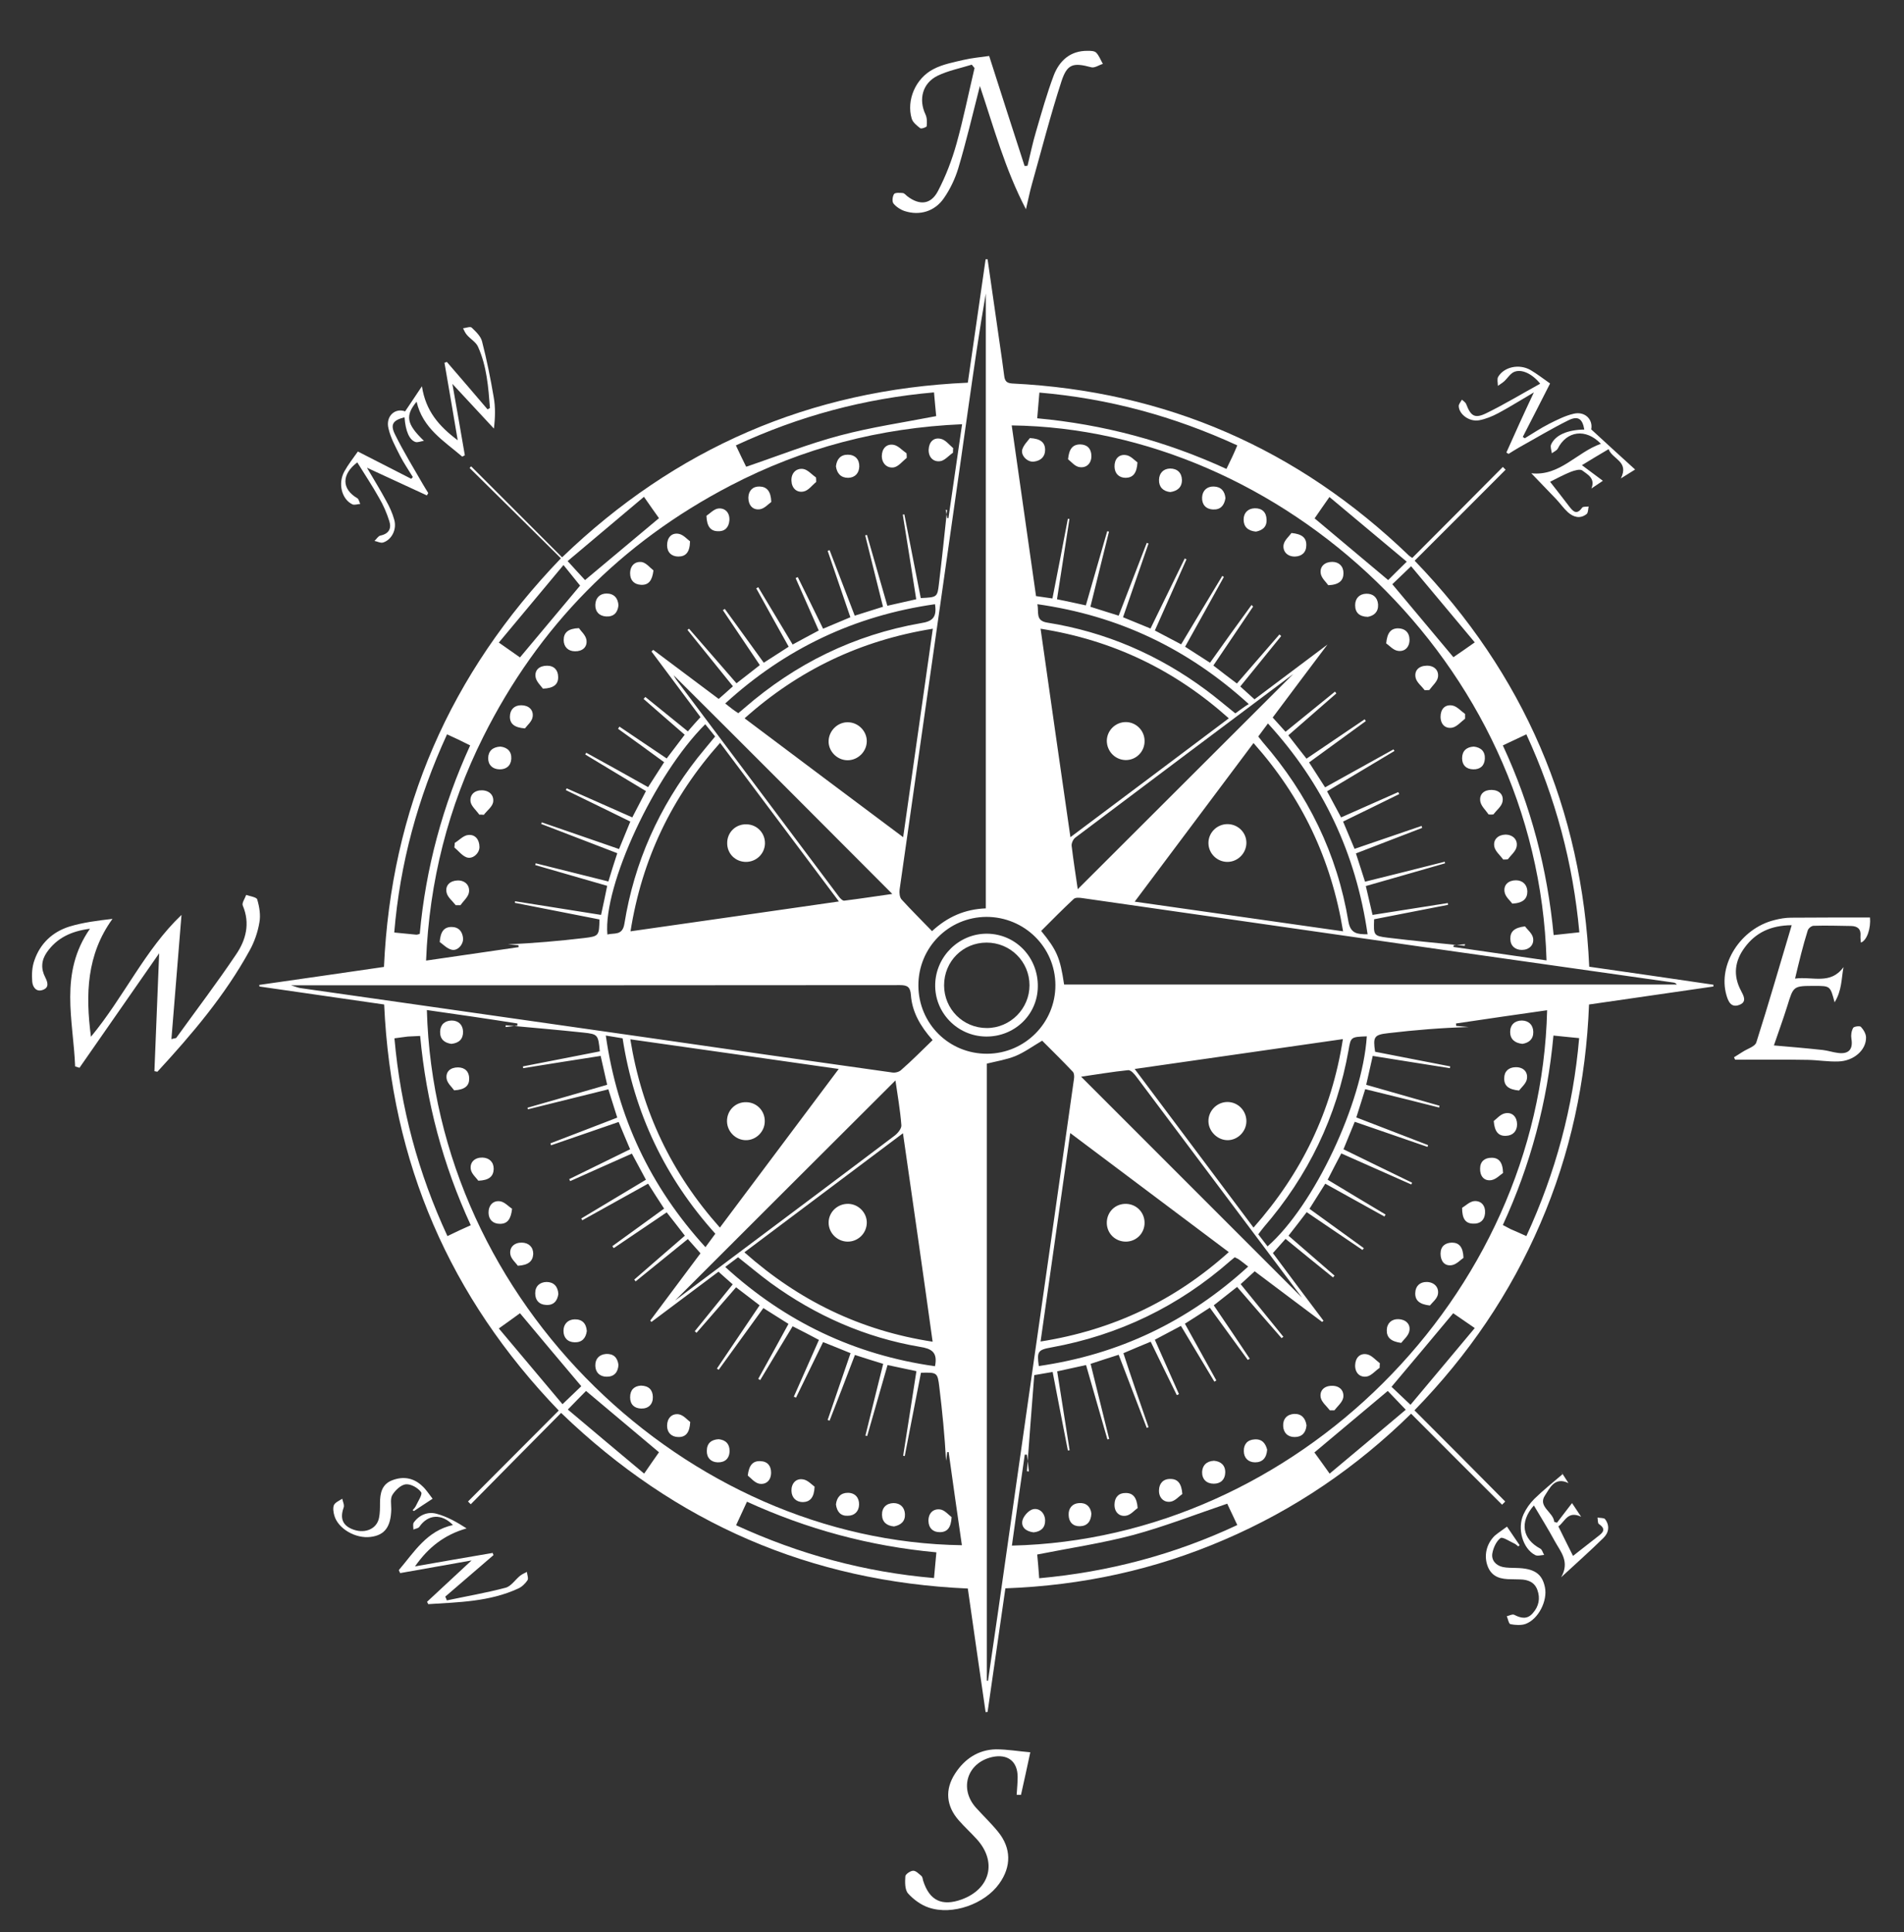 <?xml version="1.0" encoding="utf-8"?>
<!-- Generator: Adobe Illustrator 17.1.0, SVG Export Plug-In . SVG Version: 6.00 Build 0)  -->
<!DOCTYPE svg PUBLIC "-//W3C//DTD SVG 1.1//EN" "http://www.w3.org/Graphics/SVG/1.1/DTD/svg11.dtd">
<svg version="1.1" id="Layer_1" xmlns="http://www.w3.org/2000/svg" xmlns:xlink="http://www.w3.org/1999/xlink" x="0px" y="0px"
	 viewBox="0 0 963 977" enable-background="new 0 0 963 977" xml:space="preserve">
<rect x="0" y="0" width="963" height="977" fill="#333333" stroke="none"/>
<g>
	<path fill="#FFFFFF" d="M283.7,282.3c-15.6-15.5-30.9-30.6-46.2-45.7c0.3-0.3,0.5-0.5,0.8-0.8c15.2,15.2,30.4,30.4,46,46
		c57.2-55.1,125.4-84.8,205.2-88.3c3-20.8,6-41.6,9-62.4c0.3,0,0.7,0,1,0c2.1,14.4,4.1,28.7,6.2,43.1c0.8,5.3,1.5,10.5,2.2,15.8
		c0.3,2.5,1.1,3.7,4,3.9c77.8,3.8,144.6,33,200.7,87c0.2,0.2,0.5,0.4,1.7,1.2c15.2-15.2,30.5-30.6,45.8-46c0.5,0.5,0.9,0.9,1.4,1.4
		c-15.2,15.2-30.4,30.5-46,46c55.2,57.2,84.7,125.5,88.3,205.3c21,3,41.9,6,62.8,9.1c0,0.3,0,0.6,0,0.9c-20.8,3-41.7,6-62.9,9.1
		c-1.5,38.6-9.4,75.5-24.6,110.7c-15.2,35.3-36.4,66.5-63.7,94.5c15.4,15.4,30.7,30.7,45.9,46.1c-0.5,0.5-1,1.1-1.6,1.6
		c-15.2-15.2-30.5-30.4-46-46c-27.7,27.2-59,48.5-94.4,63.7c-35.2,15.2-72.1,23.2-110.8,24.6c-3,21-6,41.7-9,62.5
		c-0.3,0-0.7,0.1-1,0.1c-3-20.7-6-41.4-9-62.5c-79.4-3.5-147.7-32.9-205.7-88.8c-15.3,15.4-30.5,30.8-45.7,46.2
		c-0.5-0.5-0.9-0.9-1.4-1.4c15.2-15.2,30.3-30.4,45.9-46c-55.1-57.2-84.7-125.4-88.3-205.3c-21-3-42.1-6.1-63.1-9.1
		c0-0.3,0-0.5-0.1-0.8c20.9-3,41.9-6,63.1-9.1C197.8,409.2,227.3,340.9,283.7,282.3z M486.6,214.5c-41.7,1.8-80.6,12-117.1,31
		c-55.4,28.8-97.2,71.3-125.1,127.1c-17.7,35.4-27.3,73-28.9,113.1c16.1-2.3,31.5-4.6,46.8-6.8c0-0.3-0.1-0.7-0.1-1
		c-1.8-0.1-3.5-0.3-5.3-0.4c12.9-0.6,25.8-1.7,38.5-3.2c7.6-0.9,7.6-1.2,7.8-9.4c-14.2-2.8-28.5-5.6-42.8-8.4c0-0.3,0.1-0.5,0.1-0.8
		c14.4,2.3,28.8,4.6,43.5,6.9c1.1-5,2.1-9.7,3.1-14.7c-12.4-3.6-24.4-7-36.4-10.5c0.1-0.3,0.2-0.6,0.2-0.9c12.2,3,24.3,6.1,36.8,9.2
		c1.5-4.9,2.9-9.5,4.5-14.3c-13.1-5-25.8-9.9-38.5-14.8c0.1-0.3,0.2-0.5,0.3-0.8c13,4.5,25.9,8.9,39.1,13.5c2-4.9,3.8-9.3,5.7-13.9
		c-11.1-5.4-21.8-10.7-32.6-15.9c0.1-0.3,0.3-0.6,0.4-0.9c11,4.9,21.9,9.7,33.2,14.7c2.4-4.6,4.6-8.8,6.9-13.3
		c-10.4-6.3-20.6-12.4-30.7-18.5c0.2-0.3,0.3-0.6,0.5-0.9c10.4,5.7,20.8,11.5,31.3,17.4c2.8-4.3,5.4-8.4,8.1-12.6
		c-7.9-5.8-15.6-11.4-23.3-16.9c0.2-0.4,0.5-0.7,0.7-1.1c7.9,5.3,15.8,10.7,23.9,16.1c3.1-4.1,6-7.9,9.1-12
		c-7.1-6.2-14-12.1-20.8-18.1c0.3-0.3,0.6-0.7,0.9-1c7.1,5.7,14.2,11.5,21.5,17.4c2.2-2.6,4.3-4.9,6.4-7.2
		c-8.5-11.4-16.7-22.3-24.8-33.2c0.3-0.3,0.6-0.5,0.9-0.8c11,8.2,22,16.5,33.1,24.8c2.6-2.3,4.8-4.2,7.2-6.4
		c-7.8-9.7-15.4-19.1-23-28.5c0.3-0.2,0.5-0.4,0.8-0.6c7.9,9.1,15.9,18.3,24,27.6c4.1-3.2,7.9-6.1,11.8-9.2
		c-6.4-9.5-12.6-18.7-18.7-27.8c0.3-0.2,0.6-0.4,1-0.6c6.5,9,13.1,18,19.7,27.2c4.4-2.8,8.4-5.4,12.6-8.1c-5.6-10-11-19.7-16.4-29.5
		c0.3-0.2,0.7-0.4,1-0.6c5.8,9.6,11.6,19.3,17.4,29c4.7-2.6,8.9-4.8,13.2-7.1c-4-9.2-7.9-17.8-11.7-26.5c0.4-0.2,0.7-0.3,1.1-0.5
		c4.2,8.6,8.5,17.2,12.8,26.1c4.7-2,9.1-3.8,13.8-5.8c-3.9-11.4-7.7-22.5-11.5-33.6c0.3-0.1,0.7-0.2,1-0.3
		c4.2,11,8.4,21.9,12.7,33.1c5-1.6,9.5-3,14.3-4.5c-3.1-12.3-6-24.2-9-36.1c0.3-0.1,0.6-0.2,0.9-0.2c3.4,11.8,6.8,23.7,10.3,35.8
		c5.2-1.2,9.8-2.2,14.6-3.3c-2.3-14.6-4.5-28.7-6.8-42.8c0.3,0,0.5-0.1,0.8-0.1c2.8,14.1,5.5,28.3,8.3,42.3c8.3-0.4,8.4-0.4,9.2-7.3
		c1.5-12.4,2.8-24.8,4.1-37.2c-0.2,0-0.5-0.1-0.7-0.1c0.3,1.4,0.6,2.8,0.8,4.2c0.2,0,0.4,0,0.6,0C482,246.4,484.2,230.8,486.6,214.5
		z M215.9,510.7c4.1,148.9,131.9,268.7,270.6,270.6c-2.3-15.7-4.5-31.4-6.7-47.1c-0.2,0-0.5,0-0.7,0c-0.2,1.5-0.4,3-0.6,4.4
		c-0.7-12.6-1.9-24.9-3.4-37.2c-0.9-7.5-1.1-7.5-9.3-7.3c-2.7,14-5.5,28-8.2,42.1c-0.3,0-0.5-0.1-0.8-0.1
		c2.2-14.2,4.5-28.4,6.7-42.8c-5.2-1.1-9.8-2.1-14.6-3.1c-3.5,12.3-6.9,24.1-10.3,35.9c-0.3-0.1-0.6-0.2-0.9-0.2c3-12,5.9-24,9-36.3
		c-4.9-1.5-9.4-2.9-14.3-4.5c-4.3,11.3-8.5,22.2-12.8,33.2c-0.3-0.1-0.7-0.2-1-0.3c3.8-11.2,7.7-22.4,11.6-33.8
		c-4.9-2-9.3-3.8-13.9-5.6c-4.7,9.7-9.2,18.9-13.7,28.1c-0.4-0.2-0.7-0.3-1.1-0.5c4.2-9.5,8.4-18.9,12.7-28.7
		c-4.5-2.4-8.7-4.6-13.3-6.9c-5.6,9.2-11,18.2-16.4,27.2c-0.3-0.2-0.7-0.4-1-0.6c5.1-9.2,10.2-18.4,15.3-27.8
		c-4.4-2.8-8.4-5.3-12.7-8c-7.7,10.6-15.1,20.9-22.6,31.2c-0.3-0.2-0.6-0.4-0.9-0.6c7.2-10.6,14.3-21.2,21.6-32
		c-4.3-3.3-8.1-6.2-11.9-9.1c-6.9,7.9-13.4,15.4-20,23c-0.3-0.3-0.6-0.5-0.9-0.8c6.3-7.8,12.7-15.7,19.2-23.7
		c-2.5-2.2-4.8-4.2-7.2-6.4c-11.5,8.6-22.7,17-33.9,25.4c-0.2-0.2-0.4-0.4-0.6-0.7c8.4-11.3,16.8-22.5,25.4-34
		c-2.2-2.5-4.2-4.7-6.4-7.2c-9,7.3-17.7,14.3-26.4,21.4c-0.2-0.3-0.5-0.6-0.7-0.9c8.5-7.4,17-14.8,25.6-22.2
		c-3.3-4.3-6.2-8-9.2-11.8c-9.2,6.2-18,12.2-26.8,18.1c-0.2-0.3-0.4-0.7-0.7-1c8.7-6.3,17.4-12.6,26.2-19c-2.9-4.5-5.5-8.4-8.1-12.6
		c-11.4,6.3-22.3,12.4-33.3,18.5c-0.2-0.3-0.3-0.6-0.5-0.9c10.9-6.5,21.8-13.1,32.7-19.6c-2.5-4.7-4.8-8.9-7.1-13.2
		c-10.8,4.8-21,9.3-31.2,13.9c-0.2-0.3-0.3-0.7-0.5-1c10.2-5,20.4-10,30.8-15.1c-2-4.8-3.9-9.1-5.8-13.8c-11.7,4-23,7.9-34.2,11.8
		c-0.1-0.3-0.2-0.7-0.3-1c11.1-4.3,22.3-8.5,33.8-13c-1.6-5-3-9.6-4.5-14.3c-14,3.5-27.3,6.8-40.7,10.1c-0.1-0.3-0.1-0.5-0.2-0.8
		c13.4-3.8,26.7-7.7,40.3-11.6c-1.2-5.2-2.2-9.8-3.3-14.6c-13.4,2.1-26.3,4.1-39.2,6.2c0-0.3-0.1-0.6-0.1-0.9
		c13-2.5,26-5.1,38.9-7.6c-0.9-8.4-0.9-8.7-8.4-9.5c-13.1-1.4-26.1-2.5-39.2-3.7c0,0.3-0.1,0.6-0.1,0.9c2-0.2,4-0.5,6-0.7
		c0-0.4,0-0.7,0-1.1C246.6,515.1,231.4,512.9,215.9,510.7z M580.9,721.6c-0.3,0.1-0.6,0.3-0.9,0.4c-4.7-12.3-9.5-24.7-14.2-37
		c-5,1.6-9.4,3-14.2,4.6c3.2,12.9,6.3,25.4,9.4,38c-0.3,0.1-0.6,0.1-0.9,0.2c-3.6-12.4-7.1-24.8-10.8-37.6c-5,1.1-9.6,2.1-14.6,3.2
		c2.1,13.5,4.2,26.7,6.3,39.9c-0.3,0-0.6,0.1-0.9,0.1c-2.6-13.1-5.1-26.3-7.7-39.7c-3.1,0.5-5.7,1-9.3,1.6
		c-1.3,16.3-2.5,32.5-3.7,48.6c0.3,0,0.7,0.1,1,0.1c-0.3-2.8-0.7-5.7-1-8.5c-0.4,0-0.7,0-1.1,0c-2.2,15.3-4.4,30.6-6.5,46
		c143.2-3.3,267.2-125.7,270.7-270.7c-15.4,2.2-30.8,4.4-46.1,6.7c0,0.4,0.1,0.8,0.1,1.2c2.1,0.2,4.2,0.4,6.3,0.6
		c-13.7,0.4-27.2,1.5-40.7,3.1c-7.2,0.8-7.7,1.9-6.6,9.4c12.6,2.5,25.3,4.9,38,7.4c-0.1,0.3-0.1,0.6-0.2,0.9
		c-12.9-2-25.8-4.1-39-6.2c-1.1,5-2.2,9.7-3.3,14.6c12.6,3.6,24.8,7.1,37.1,10.6c-0.1,0.3-0.2,0.6-0.2,0.9
		c-12.3-3.1-24.7-6.2-37.4-9.3c-1.5,4.9-3,9.5-4.5,14.3c12.4,4.8,24.4,9.4,36.3,14c-0.1,0.3-0.2,0.6-0.3,0.9
		c-12.2-4.2-24.4-8.4-36.8-12.7c-2,4.8-3.8,9.2-5.7,13.9c11.9,5.8,23.3,11.4,34.7,16.9c-0.1,0.3-0.3,0.6-0.4,0.9
		c-11.8-5.2-23.5-10.4-35.4-15.7c-2.5,4.7-4.6,8.8-6.9,13.3c9.9,6,19.6,11.8,29.3,17.6c-0.2,0.3-0.4,0.6-0.6,1
		c-9.9-5.5-19.8-11-29.9-16.6c-2.9,4.6-5.4,8.6-8,12.7c9.5,6.9,18.5,13.4,27.5,19.9c-0.2,0.3-0.4,0.6-0.7,0.9
		c-9.3-6.3-18.6-12.6-28.2-19.1c-3.1,4.1-6,7.8-9.2,11.9c7.9,6.9,15.6,13.5,23.3,20.2c-0.3,0.3-0.6,0.6-0.8,0.9
		c-8-6.4-15.9-12.9-24-19.5c-2.3,2.6-4.3,4.8-6.4,7.2c8.6,11.6,17.1,22.9,25.6,34.2c-0.2,0.2-0.5,0.4-0.7,0.6
		c-11.3-8.5-22.6-16.9-34.1-25.6c-2.5,2.3-4.7,4.3-7.1,6.5c7.5,9.2,14.5,17.9,21.6,26.6c-0.3,0.2-0.6,0.5-0.9,0.7
		c-7.5-8.6-15-17.2-22.5-25.9c-4.2,3.3-8,6.3-11.8,9.3c6.3,9.3,12.3,18.1,18.2,27c-0.3,0.2-0.7,0.4-1,0.6
		c-6.3-8.7-12.7-17.4-19.2-26.4c-4.3,2.8-8.3,5.4-12.6,8.1c5.4,9.8,10.7,19.3,15.9,28.7c-0.3,0.2-0.7,0.4-1,0.6
		c-5.6-9.4-11.2-18.7-16.9-28.2c-4.7,2.5-8.9,4.7-13.2,7c4.2,9.4,8.2,18.4,12.2,27.5c-0.4,0.2-0.7,0.3-1.1,0.5
		c-4.4-8.9-8.7-17.8-13.2-27c-4.8,2-9.2,3.8-13.8,5.8C572.3,696.9,576.6,709.2,580.9,721.6z M633,305.9c0.3,0.3,0.5,0.5,0.8,0.8
		c-6.7,9.9-13.3,19.8-20.1,29.8c4.1,3.2,7.9,6.1,11.9,9.1c7.3-8.4,14.4-16.6,21.5-24.8c0.3,0.3,0.6,0.5,0.9,0.8
		c-6.8,8.4-13.7,16.9-20.7,25.5c2.5,2.3,4.7,4.2,7.2,6.5c12.4-9.3,24.6-18.5,36.9-27.7c-9.3,12.3-18.4,24.5-27.7,36.9
		c2.3,2.6,4.4,4.8,6.5,7.2c8.7-7,16.8-13.7,25-20.3c0.2,0.3,0.5,0.6,0.7,0.9c-8,7-16.1,14-24.3,21.2c3.2,4.1,6.1,7.9,9.2,11.8
		c10-6.8,19.7-13.3,29.4-19.9c0.2,0.3,0.4,0.6,0.6,0.9c-9.5,6.9-19,13.8-28.7,20.9c2.9,4.5,5.5,8.5,8.1,12.6
		c11.8-6.5,23.2-12.9,34.6-19.2c0.2,0.3,0.3,0.6,0.5,0.8c-11.3,6.8-22.6,13.5-34.1,20.4c2.5,4.7,4.8,8.9,7.1,13.2
		c9.9-4.4,19.4-8.6,28.9-12.8c0.2,0.3,0.3,0.7,0.5,1c-9.4,4.6-18.7,9.2-28.4,13.9c2,4.8,3.8,9.1,5.8,13.8c11.6-4,22.7-7.8,33.9-11.6
		c0.1,0.3,0.2,0.7,0.3,1c-11.1,4.3-22.2,8.5-33.5,12.9c1.6,5,3.1,9.6,4.6,14.3c13.7-3.4,27-6.7,40.3-10.1c0.1,0.3,0.1,0.5,0.2,0.8
		c-13.3,3.8-26.7,7.7-40.1,11.5c1.2,5.3,2.3,9.9,3.4,14.6c13.1-2.1,25.6-4,38.1-6c0,0.3,0.1,0.6,0.1,0.9c-12.5,2.4-25,4.9-37.4,7.3
		c-0.3,8.1-0.3,8.4,6.8,9.3c13,1.6,26,2.8,39,4.1c0.1-0.3,0.1-0.5,0.2-0.8c-1.9,0.2-3.8,0.4-5.8,0.5c0,0.3,0,0.6-0.1,0.9
		c15.7,2.3,31.3,4.5,47.1,6.8C777.8,334,647.6,216.8,511.7,215.1c4.1,28.8,8.2,57.5,12.3,86.3c3,0.4,5.5,0.8,8.3,1.2
		c2.7-13.8,5.3-27,7.8-40.3c0.3,0,0.6,0.1,0.8,0.1c-2.1,13.5-4.2,27-6.3,40.6c5.3,1.1,9.8,2,14.6,3.1c3.7-12.8,7.2-25.1,10.8-37.5
		c0.3,0.1,0.6,0.1,0.9,0.2c-3.1,12.6-6.3,25.3-9.4,38c5.1,1.6,9.4,3,14.3,4.5c4.8-12.4,9.5-24.6,14.2-36.8c0.3,0.1,0.6,0.2,0.9,0.3
		c-4.3,12.3-8.5,24.7-12.9,37.3c4.8,2,9.2,3.8,13.9,5.7c5.9-12,11.6-23.7,17.3-35.4c0.3,0.1,0.6,0.3,0.9,0.4
		c-5.3,11.9-10.6,23.8-16,36c4.5,2.4,8.7,4.6,13.3,7c7-11.7,13.9-23.2,20.8-34.6c0.3,0.2,0.5,0.3,0.8,0.5
		c-6.5,11.7-12.9,23.4-19.6,35.3c4.4,2.8,8.3,5.3,12.6,8.1C619,325.2,626,315.5,633,305.9z M471.7,525.9c-6.3-7.1-10.4-14.3-11-22.9
		c-0.3-3.9-1.7-4.9-5.5-4.9c-102.3,0.1-204.6,0.1-308,0.1c2.3,0.7,3.5,1.2,4.7,1.4c16.6,2.4,33.3,4.7,49.9,7.1
		c40.9,5.8,81.7,11.7,122.6,17.5c42.3,6.1,84.7,12.2,127,18.1c1.4,0.2,3.4-0.3,4.4-1.3C461.2,536.3,466.2,531.2,471.7,525.9z
		 M499.1,849.8c0.2,0,0.4,0,0.6,0.1c1.7-11.7,3.4-23.3,5.1-35c6.1-43,12.3-86,18.4-129c6.7-46.8,13.4-93.6,20-140.4
		c0.2-1.2,0.1-2.9-0.6-3.6c-5.2-5.5-10.6-10.8-15.5-15.7c-4.9,2.9-9,5.9-13.6,7.8c-4.5,1.8-9.5,2.6-14.4,3.8
		C499.1,641.8,499.1,745.8,499.1,849.8z M498.6,459.3c0-104,0-207.5,0-310.9c-3.3,18.9-6,37.8-8.7,56.7
		c-6.2,43.5-12.4,87-18.6,130.5c-5.4,38.1-10.9,76.1-16.3,114.2c-0.2,1.6,0,3.9,1,5c4.9,5.4,10.1,10.5,15.4,16
		C479.3,463.5,488.1,459.7,498.6,459.3z M538.2,497.8c103.5,0,206.7,0,309.9,0c-0.5-0.7-1.1-0.9-1.7-1
		c-38.1-5.4-76.1-10.8-114.2-16.2c-61.6-8.8-123.2-17.7-184.8-26.5c-1.4-0.2-3.4-0.4-4.3,0.4c-5.7,5.3-11.1,10.8-16.5,16.2
		C534.6,480.5,536.2,484.3,538.2,497.8z M318.9,470.9c35.2-5,69.9-10,105.4-15.1c-20.4-27.2-40.1-53.5-60.1-80.2
		C339.7,403.1,324.7,434.4,318.9,470.9z M376.6,363.2c26.8,20.1,53.1,39.9,80.2,60.1c5.1-35.7,10-70.3,15-105.4
		C435.2,323.8,403.9,338.8,376.6,363.2z M621.5,633.1c-26.7-20.1-53.1-39.8-80.2-60.2c-5.1,35.7-10,70.3-15,105.4
		C563,672.5,594.2,657.6,621.5,633.1z M634,375.7c-20.2,26.9-39.9,53.2-60.1,80.2c35.6,5.1,70.2,10,105.4,15
		C673.3,434.3,658.4,403.1,634,375.7z M456.7,573c-27.2,20.4-53.5,40.2-80.2,60.2c27.5,24.4,58.7,39.6,95.2,45.2
		C466.8,643,461.8,608.5,456.7,573z M364.1,620.7c20.2-26.9,39.9-53.2,60.1-80.2c-35.5-5.1-70.2-10-105.4-15
		C324.7,562,339.6,593.2,364.1,620.7z M621.5,363.2c-27.4-24.5-58.6-39.5-95.2-45.3c5,35.4,10,70,15.1,105.4
		C568.5,403,594.8,383.3,621.5,363.2z M634,620.7c24.4-27.6,39.5-58.7,45.2-95.3c-35.5,5.1-69.9,10-105.3,15.1
		C594.2,567.6,613.9,593.9,634,620.7z M546.8,544.4c37.7,37.7,75.1,75.1,111.7,111.7c-4.2-5.6-9.1-12.2-14.1-18.8
		c-23.2-30.9-46.3-61.8-69.5-92.7c-1.1-1.5-2.9-3.6-4.3-3.5C562.6,541.9,554.6,543.3,546.8,544.4z M452.9,546.3
		c-37.6,37.5-75,74.8-111.5,111.3c9.2-6.9,19.4-14.6,29.6-22.2c27.2-20.4,54.4-40.7,81.5-61.2c1.6-1.2,3.5-3.6,3.4-5.2
		C455.3,561.1,453.9,553.4,452.9,546.3z M545.1,449.6c37.1-37,74.2-74.1,110.6-110.4c1.1-0.2,0.9-0.2,0.8-0.2
		c-37.6,28.1-75.1,56.3-112.6,84.5c-1.1,0.8-2,2.8-1.9,4.1C542.9,435.2,544.1,442.7,545.1,449.6z M340.7,341.4
		c0.4,0.7,0.8,1.5,1.3,2.2c27.4,36.5,54.7,73,82.1,109.5c0.7,1,2,2.4,2.9,2.3c8.2-1,16.3-2.3,24.3-3.4
		C414.3,414.9,377.6,378.1,340.7,341.4z M464.5,498.4c0.1,19.2,15.5,34.5,34.8,34.4c19.1-0.1,34.6-15.7,34.5-34.8
		c-0.1-19.1-15.7-34.4-34.9-34.4C479.7,463.7,464.4,479.2,464.5,498.4z M226.1,371.3c-14.8,32.2-23.8,65.3-26.7,100.2
		c4.3,0.4,7.8,0.8,11.2,1.1c0.5,0,0.9-0.2,1.7-0.4c3-33.1,11.6-64.9,25.5-95.3C233.9,374.9,230.3,373.2,226.1,371.3z M238.1,619.5
		c-14.1-30.6-22.5-62.2-25.6-95.7c-2.3,0.1-4.3,0.2-6.2,0.3c-2.1,0.2-4.2,0.6-6.8,0.9c3.1,35,12,68.1,26.8,100
		C230.2,623.1,233.8,621.4,238.1,619.5z M772,625c14.8-32.1,23.7-65.2,26.7-100.1c-4.7-0.5-8.6-0.8-13-1.3
		c-3.1,33.7-11.6,65.4-25.6,95.8c1.7,0.9,2.8,1.5,4,2.1C766.6,622.6,769,623.6,772,625z M473.6,784.9c-33.7-3.1-65.4-11.7-95.8-25.6
		c-2,4.3-3.7,8-5.5,11.9c32.2,14.8,65.2,23.7,100.1,26.7C472.8,793.4,473.2,789.5,473.6,784.9z M524.6,211.5
		c33.6,3.1,65.2,11.6,95.7,25.6c1.1-2.2,2-4.1,2.9-6c0.9-1.9,1.7-3.8,2.6-5.9c-32-14.7-65-23.7-100.1-26.7
		C525.3,203,525,207.1,524.6,211.5z M472.4,198.4c-35.3,3.1-68.3,12-100.2,26.8c2,4.3,3.8,8,5.2,10.8c16.2-5.5,31.5-11.6,47.4-15.8
		c15.8-4.2,32.2-6.6,48.7-9.8C473.2,207.1,472.8,203.2,472.4,198.4z M525.6,798c35.3-3.2,68.4-12,100.2-26.9
		c-2-4.2-3.7-7.9-5.1-10.8c-16.2,5.5-31.6,11.5-47.4,15.8c-15.8,4.2-32.1,6.6-48.7,9.9C524.9,789.4,525.3,793.3,525.6,798z
		 M772,371.3c-4.3,2-8,3.8-11.9,5.6c14.3,30.7,22.5,62.5,25.7,95.9c4.7-0.5,8.6-0.9,13-1.4C795.6,436.5,786.8,403.4,772,371.3z
		 M624.5,635.7c-0.8,0.7-1.6,1.3-2.3,1.9c-26.1,22.9-56.3,37.5-90.5,43.7c-6.8,1.2-7.3,2.1-6.3,9.4c40.4-5.8,75.5-22.5,105.9-50.3
		c-2.1-1.6-3.5-2.8-5-3.8C625.8,636.3,625.2,636.1,624.5,635.7z M306.4,523.6c5.9,41.3,22.5,76.4,50.4,107c1.9-2.6,3.4-4.6,5-6.8
		c-25.5-28.3-41.1-61.2-46.9-98.8C312.2,524.6,309.8,524.1,306.4,523.6z M631.6,356c-30.9-28.1-65.9-44.7-106.9-50.5
		c0.8,4.1-1.1,8.3,4.9,9.3c29.6,4.7,56.4,16.3,80.4,34.1c5,3.7,9.8,7.8,14.8,11.8c1.7-1.2,3.1-2.3,4.6-3.3
		C629.9,357,630.5,356.7,631.6,356z M691.7,472.4c-5.9-40.9-22.5-76.1-50.4-106.6c-1.9,2.6-3.4,4.5-4.9,6.6c0.9,1.1,1.6,2,2.3,2.9
		c22.8,26.2,37.6,56.4,43.3,90.7C683.1,472.1,686.5,472.4,691.7,472.4z M472.9,305.5c-40.7,5.8-75.8,22.5-106.1,50.2
		c1.7,1.3,2.7,2.1,3.7,2.9c0.9,0.7,1.9,1.3,2.9,2c1.1-0.9,2.1-1.7,3.1-2.6c25.8-22.4,55.5-37,89.2-42.9
		C471.8,314.2,473.9,312,472.9,305.5z M307.2,472.5c3.5-0.9,7.6,0.7,8.6-5.4c5-31.2,17.6-59.1,37-83.9c2.9-3.6,5.9-7.2,8.9-10.8
		c-1.8-2.2-3.3-4.2-5-6.2C331.1,391.6,305,447.8,307.2,472.5z M691.3,524c-8,0.3-8.1,0.3-9.2,6.8c-6,33.9-20.5,63.8-43,89.8
		c-0.9,1.1-1.8,2.3-2.7,3.5c1.7,2.2,3.2,4.1,4.7,6.1C664.7,609.5,689.1,557.7,691.3,524z M472.9,690.8c1.5-7.3-2-8.9-7.6-9.8
		c-27.7-4.7-52.8-15.8-75.5-32.3c-5.6-4.1-10.9-8.6-16.5-13c-2,1.5-4,3-6.5,4.9C397.2,668.4,432.4,685.1,472.9,690.8z M701.9,703.3
		c-12.5,10.5-24.7,20.7-37.1,31.1c2.4,3.3,4.8,6.6,7.7,10.7c13.2-11,25.9-21.7,38.5-32.3C707.4,709,704.6,706.1,701.9,703.3z
		 M263,664c-3.3,2.4-6.6,4.8-10.7,7.7c11,13.1,21.8,25.9,32.2,38.3c3.8-3.6,6.7-6.4,9.5-9.1C283.7,688.7,273.5,676.6,263,664z
		 M713.4,710.3c10.8-12.9,21.5-25.6,32.5-38.8c-4.4-3-7.8-5.4-10.9-7.5c-10.6,12.7-20.8,24.9-31.2,37.2
		C706.6,703.9,709.5,706.6,713.4,710.3z M711.5,284c-13.2-11-26-21.7-39.1-32.7c-3,4.3-5.4,7.7-7.5,10.8
		c12.6,10.6,24.9,20.9,37.2,31.2C704.9,290.5,707.7,287.7,711.5,284z M263,332.4c10.6-12.7,20.9-25,30.4-36.3
		c-2.7-3.3-5.2-6.5-8.4-10.4c-11.2,13.4-21.9,26.2-32.7,39.2C256.6,327.9,259.9,330.2,263,332.4z M325.8,745.1
		c3-4.4,5.4-7.8,7.5-10.8c-12.6-10.6-24.8-20.8-36.9-31c-2.7,2.7-5.6,5.7-9.2,9.4C299.9,723.4,312.6,734.1,325.8,745.1z
		 M325.7,251.2c-13.3,11.2-26,21.9-38.6,32.5c3.6,4,6.3,6.9,8.8,9.6c12.5-10.5,24.9-20.8,37.4-31.3
		C331.1,258.9,328.8,255.7,325.7,251.2z M745.9,324.8c-11-13.2-21.7-26-32.2-38.5c-3.8,3.6-6.7,6.5-9.5,9.1
		c10.2,12.2,20.4,24.4,30.9,36.9C738.2,330.2,741.5,327.9,745.9,324.8z"/>
	<path fill="#FFFFFF" d="M45.5,469.6c-9.4,1.2-16.7,4.6-21.8,11.9c-2.8,4-3.1,8.3-0.8,12.7c1.2,2.4,2.1,5.1-1.2,6.3
		c-3.4,1.3-5.2-1.5-5.4-4.2c-0.3-3.5-0.1-7.4,1.1-10.7c2.9-8.5,9.1-14.4,17.7-17.1c6.9-2.1,14.1-3,21.8-3.9
		c-13.1,18.1-13.7,38.1-10.9,59.6c16.7-20.1,27.3-44,45.8-61.6c-1.7,20.9-3.4,41.6-5.1,62.8c1.7-0.5,2.4-0.4,2.5-0.7
		c10.1-14,20.6-27.8,30.2-42.1c5-7.3,7.2-15.7,3.4-24.7c-0.6-1.3,1.1-3.6,1.7-5.4c2,0.7,5.3,1.1,5.6,2.3c1.1,3.7,1.8,7.9,1.1,11.6
		c-0.8,4.8-2.5,9.8-4.9,14.1c-12.5,22.8-29.2,42.4-46.7,61.4c-0.5-0.1-1-0.2-1.5-0.3c0.8-20,1.6-39.9,2.4-59.6
		c-13.2,19-26.7,38.4-40.3,57.9c-0.7-0.2-1.4-0.5-2.2-0.7C37.1,515.8,29.8,492.1,45.5,469.6z"/>
	<path fill="#FFFFFF" d="M491.5,32.7c-5.8,1.8-11.9,3-17.3,5.6c-7.7,3.8-9.7,12-6.1,19.6c0.8,1.7,0.8,3.9,0.6,5.9
		c0,0.5-2.8,1.5-3.3,1c-1.7-1.3-3.8-3-4.3-4.9c-2.7-9.2,1.9-20.3,11.1-25c4.6-2.4,10-3.4,15.1-4.6c4.3-1,8.8-1.4,13-2
		c6,18.7,11.9,37.2,17.9,55.6c0.5,0,1,0,1.5-0.1c1.4-5.8,2.6-11.6,4.3-17.3c2.8-9.6,5.5-19.2,9-28.5c2.9-7.4,8.4-12.4,17.1-12.3
		c1.5,0,3.4,0,4.3,0.9c1.5,1.5,2.3,3.8,3.4,5.7c-2,0.6-4.2,2.2-5.9,1.7c-9-2.4-12.1-1.8-15,7c-5.6,17.2-10.1,34.8-15,52.2
		c-1.1,3.8-1.8,7.7-3,12.6c-10.6-20.3-16.2-41.2-23.3-62.3c-3.7,14.5-6.9,28.1-10.9,41.5c-1.6,5.3-4.1,10.6-7.3,15.2
		c-4.6,6.7-12.3,9-19.9,6.5c-2.1-0.7-4.2-2.1-5.6-3.8c-0.8-1-0.5-3.6,0.3-4.8c0.6-0.8,2.9-0.6,4.4-0.5c0.9,0.1,1.6,1.1,2.4,1.7
		c6.1,4.6,11.8,4.2,15.4-2.7c4-7.6,7.1-15.8,9.4-24c3.5-12.6,6.1-25.5,9.1-38.2C492.4,33.8,492,33.3,491.5,32.7z"/>
	<path fill="#FFFFFF" d="M907.9,494.8c8.9-1.2,17.9,3.3,24.5-5.8c-1.1,6-0.8,11.8-4.5,17.8c-2.2-8.3-2.2-8.3-10-8.3
		c-10.9,0-10.8,0-13.9,10.1c-2.2,7-4.7,13.8-6.8,20c8.1,0.7,16.4,1.4,24.7,2.3c2.6,0.3,5.2,1.2,7.8,1.5c5.4,0.7,7.6-1.9,6.7-7.2
		c-0.3-1.8,0-3.9,0.9-5.5c0.4-0.7,3.4-1.1,3.9-0.5c1.3,1.4,2.6,3.5,2.6,5.4c0.1,6.3-6.2,11.9-14,12.1c-5.1,0.2-10.3-0.7-15.4-0.8
		c-11-0.2-21.9-0.1-32.9-0.1c-1.3,0-2.6,0-3.9,0c-0.2-0.4-0.4-0.8-0.6-1.2c1.4-0.9,2.9-1.8,4.3-2.7c2.4-1.6,6.3-2.7,7-4.8
		c6.2-19.4,11.8-39,17.9-59.3c-10.8,0.1-18.3,3.9-23.7,11.2c-5.1,6.8-6.1,14.2-1.9,22c1.3,2.5,3.1,5.6-0.9,7.1
		c-4.2,1.6-5.6-1.8-6.5-4.9c-4.5-15.5,7.2-33.8,24.3-38c2.7-0.7,5.6-1.2,8.4-1.2c13.3-0.1,26.6-0.1,39.9-0.1
		c0.5,5.4-1.5,11.6-4.6,12.7c-0.1-1.2-0.3-2.3-0.2-3.4c0.3-3.5-1.5-4.9-4.7-5c-6.3-0.1-12.7-0.3-19-0.1c-1.1,0-2.7,1.3-3,2.4
		C911.9,478.1,910,486,907.9,494.8z"/>
	<path fill="#FFFFFF" d="M521.1,886c-1.7,8-3.2,14.8-4.7,21.5c0,0.1-1.2,0-2.2,0c0.2-3.1,0.5-6.1,0.5-9c0-8-5.1-11.8-12.9-10.1
		c-12.7,2.9-16.8,16.1-8.1,25.7c3.7,4.1,7.7,7.9,11.1,12.1c6.7,8.2,6.8,17.6,0.6,26.2c-7.3,10.3-23.7,16.2-35.7,12.1
		c-3.9-1.3-7.7-4.1-10.4-7.1c-1.7-1.9-1.6-5.8-1.4-8.7c0.1-1.1,2.6-2.8,4-2.8c1.4,0,2.9,1.6,4.2,2.7c0.5,0.5,0.6,1.5,0.8,2.3
		c3.2,10.1,9.5,13.1,19.5,9.5c14.5-5.3,18-19.1,7.6-30.5c-2.9-3.2-6.1-6.1-9-9.4c-6.5-7.3-7.2-15.7-1.9-23.8
		c4.8-7.4,11.7-12,20.6-12.2C509.5,884.5,515.1,885.5,521.1,886z"/>
	<path fill="#FFFFFF" d="M181,228.3c9.4,4.8,18.2,9.3,27,13.8c0.3-0.3,0.5-0.6,0.8-0.9c-2.2-3.6-4.6-7.1-6.5-10.8
		c-2.2-4.4-4.7-8.9-5.8-13.7c-1.6-6.3,3.4-10.6,8.4-8.7c2.6-3.9,5.2-7.7,8.5-12.7c1.9,12.5,8.6,20.2,18.1,27.3
		c-2.3-13.7-4.5-26.5-6.7-39.2c0.4-0.1,0.8-0.2,1.2-0.4c6.9,8,13.8,16,20.6,24c0.4-0.2,0.8-0.5,1.2-0.7c-0.8-10.5-1.6-21.1-6-30.9
		c-1-2.4-3.8-3.9-5.6-6c-0.9-1-1.4-2.2-2-3.4c1.5-0.2,3.6-1,4.3-0.4c2.1,2,4.6,4.3,5.3,7c2.4,9.3,4.3,18.8,5.9,28.2
		c0.9,5,0.8,10.2,0.1,15.9c-6.8-7.3-13.6-14.6-21-22.6c2.2,12.5,4.3,24.3,6.3,36.1c-0.4,0.2-0.9,0.5-1.3,0.7
		c-9.2-7.9-20-14.3-23.1-27.8c-5.8,7.1-5.2,11.2,3.7,19.8c-1.8,0.3-3.2,0.9-4.2,0.6c-3.2-1-5.1-5.6-5.6-12.5
		c-5.9,1.5-7.4,3.6-4.7,8.9c4.2,8.5,9.2,16.6,13.9,24.8c0.9,1.6,1.9,3.1,2.8,4.6c-0.2,0.4-0.5,0.8-0.7,1.2
		c-9.8-4.5-19.6-9.1-30.3-14c3.5,6,6.8,11.3,9.7,16.7c1.7,3,3.2,6.3,4.1,9.6c1.4,4.9-1.3,10.1-5.6,11.5c-1.3,0.4-2.9-0.5-4.4-0.8
		c1-0.9,1.9-2.5,3-2.7c4.3-0.9,5.7-3.6,4.5-7.3c-1.3-4.1-3-8.1-5.2-11.8c-3.4-6.1-7.3-11.9-11-17.9c-8.1,6.1-7.9,13.5,0,18.1
		c0.8,0.5,1,1.9,1.5,2.9c-1.4,0.1-3,0.7-4,0.2c-5.4-2.6-7.4-10.6-4-16.7C176.1,234.9,178.6,231.7,181,228.3z"/>
	<path fill="#FFFFFF" d="M775.8,198.4c-6.5,3.8-12.2,7.4-18,10.5c-3,1.6-6.4,3-9.7,3.6c-4.9,0.9-10.2-3-10.3-7.2c0-1,1-2.1,1.6-3.2
		c0.8,0.7,1.9,1.4,2.2,2.3c2.3,6,4.3,7.4,10.2,4.5c9.2-4.5,18.1-9.9,27.2-14.9c-4.1-5.1-9.5-7.6-13.3-5.9c-1.9,0.9-3.2,3.1-4.8,4.6
		c-1,0.9-2.2,1.6-3.3,2.4c0-1.5-0.5-3.3,0.1-4.5c3-5.1,10.6-6.8,16.4-3.5c3.4,2,6.6,4.5,9.9,6.8c-4.7,9.2-9.2,18.1-13.8,27
		c0.3,0.2,0.6,0.5,1,0.7c4.1-2.5,8-5.1,12.3-7.3c4-2,8.1-4.1,12.4-5.1c5.9-1.4,9.9,3.1,8.9,7.9c7.5,6.9,14.7,13.5,22.2,20.3
		c-2.3,1.4-4.3,2.7-7.2,4.5c4.3-8.7-4.3-9.6-6.2-14.8c-4.6,2.7-8.6,5.1-13.5,8.1c3.9,2.9,7.2,5.4,10.6,7.9c-1.4,0.9-3.6,2.4-5.8,3.9
		c2.1-5.2-2-7.1-4.6-9.1c-1.1-0.9-4.1,0-5.9,0.7c-3.7,1.5-7.2,3.4-10.4,5c3.3,4.2,6.5,8.3,9.7,12.5c2,2.6,3.8,4.4,6.5,0.6
		c0.5-0.7,2.2-0.4,3.3-0.6c-0.3,1.3-0.2,3.1-1,3.8c-3.3,2.6-6.7,1.6-9.5-0.9c-2.2-2-3.9-4.5-6-6.7c-4.2-4.4-8.5-8.8-12.5-13
		c14.4,1.6,22.9-10.6,35.2-14.9c-7.7-8-17.3-6.5-21.8,2.4c-0.5,1-2,1.6-3,2.4c-0.2-1.5-0.9-3.2-0.4-4.4c2.1-4.8,8.3-7.5,16.8-7.6
		c-0.9-5.4-3.1-7.1-8-4.7c-8.5,4.2-16.6,9.1-24.9,13.7c-1.8,1-3.6,2.2-5.4,3.3c-0.4-0.2-0.7-0.5-1.1-0.7
		C766.2,219.1,770.7,209.2,775.8,198.4z"/>
	<path fill="#FFFFFF" d="M209.9,792c13.6-2.4,26.4-4.6,39.3-6.8c0.1,0.4,0.2,0.7,0.4,1.1c-8.1,7-16.3,14-24.4,21
		c0.3,0.6,0.6,1.3,0.8,1.9c9.9-2.1,19.9-3.8,29.7-6.4c2.8-0.7,4.9-4.1,7.4-6.1c1-0.8,2.3-1.3,3.4-1.9c0.1,1.4,0.9,3.3,0.3,4.2
		c-1.1,1.7-2.9,3.4-4.7,4.2c-14.5,6.7-30.1,6.9-45.5,7.9c-0.2-0.4-0.4-0.8-0.6-1.2c7.4-6.9,14.9-13.8,22.5-20.9
		c-12.2,2.2-24.1,4.3-36.1,6.4c-0.2-0.5-0.5-1-0.7-1.5c7.8-9.1,14.1-19.9,27.4-22.8c-5.7-5.9-12.6-5.5-17,0.9c-0.5,0.8-2,0.9-3,1.4
		c0-1.2-0.4-2.8,0.2-3.6c2.8-3.9,7.2-5.6,11.5-4.4c5.3,1.4,10.2,4.2,15.2,7.4C224.8,776,216.7,782.3,209.9,792z"/>
	<path fill="#FFFFFF" d="M789.6,797.5c4.5-7.9-0.3-12.9-3.2-18.2c-3.3-6.1-7-12-10.6-18.1c-7.4,8.4-5.8,17,3.2,21.8
		c1,0.5,1.3,2.1,2,3.2c-1.5,0.1-3.3,0.7-4.5,0.1c-6.3-3.2-9.3-13.4-5.9-20.7c1.3-2.8,3.2-5.5,5.4-7.7c4.5-4.4,9.5-8.4,14.3-12.5
		c-0.3-0.5-0.5-0.9-0.8-1.4c1.3,2,2.5,3.9,3.8,5.9c-7.1-3.5-9.6,2.9-11.8,6.1c-4,5.8,4.2,8.5,4.6,13.5c0.5,0.1,0.9,0.3,1.4,0.4
		c2.5-3.2,5-6.5,7.6-9.9c0.9,1.3,2.4,3.6,4.6,6.9c-6.8-3.2-8.1,2.4-11.5,4.9c2.6,5.2,5,10.2,7.4,14.9c4.2-3.3,8.3-6.5,12.4-9.7
		c2.5-1.9,4.7-3.7,0.7-6.4c-0.7-0.5-0.5-2.2-0.7-3.3c1.3,0.3,3.2,0.1,3.8,0.8c2.5,3.3,1.9,6.9-0.8,9.5
		C804.4,784.1,797.5,790.2,789.6,797.5z"/>
	<path fill="#FFFFFF" d="M762.2,771.9c2.3,3.3,4.3,6.4,6.4,9.4c-0.2,0.2-0.5,0.4-0.7,0.6c-0.7-0.5-1.3-1.2-2.1-1.5
		c-2.4-1.1-5.9-3.5-6.9-2.7c-2.1,1.6-3.6,4.9-4.1,7.7c-0.6,3.4,1.7,6.1,5.2,6.9c2.2,0.5,4.6,0.4,6.9,0.5c9.1,0.2,13.1,2.9,14.5,9.8
		c1.4,6.8-3.3,16.1-9.8,18.5c-2.3,0.8-5.2,0.6-7.7,0.1c-0.8-0.2-1.2-2.6-1.8-4c1.3-0.3,2.9-1.2,3.8-0.7c3.5,1.8,6.6,2.4,9.4-0.9
		c3-3.4,3.8-7.4,2.3-11.6c-1.4-4-4.7-5.3-8.7-5.4c-1.5,0-3-0.1-4.5-0.1c-5.1,0-9.7-0.9-11.9-6.4c-2.1-5.3-0.8-11.4,3.5-15.6
		C758,774.8,760.1,773.5,762.2,771.9z"/>
	<path fill="#FFFFFF" d="M218.8,757.8c-3.6,2.3-6.5,4.3-9.4,6.2c-0.1,0-0.2-0.1-0.7-0.4c0.6-0.7,1.2-1.3,1.6-2.1
		c1.1-2.4,3.5-5.9,2.7-7c-1.6-2.2-5.1-4.2-7.7-4c-2.4,0.2-5.3,2.9-6.8,5.3c-1.2,1.9-0.6,4.8-0.6,7.3c-0.2,8.9-3.3,13.1-10.4,14
		c-7.6,1-16.5-4.1-18.4-10.8c-0.5-1.7-0.8-3.9-0.2-5.3c0.7-1.4,2.7-2.2,4.2-3.2c0.3,1.5,1.2,3.2,0.7,4.5c-2,5.6-0.4,9.3,5.2,11.2
		c6,2,11.6-0.6,12.7-6c0.5-2.4,0.5-5,0.5-7.5c0-4.9,0.9-9.5,6.1-11.5c5.6-2.2,10.9-1.3,15.3,2.9
		C215.5,753.1,216.9,755.4,218.8,757.8z"/>
	<path fill="#FFFFFF" d="M458.6,231.5c-2.1,1.7-4.1,4.3-6.4,4.8c-3.4,0.6-6.1-1.8-6.2-5.6c0-3.7,2.2-6.4,5.9-5.8
		c2.4,0.4,4.4,2.8,6.6,4.3C458.6,230,458.6,230.7,458.6,231.5z"/>
	<path fill="#FFFFFF" d="M230,426.2c2.3-1.4,4.4-3.8,6.8-4c3.7-0.4,5.7,2.5,5.7,6.1c0,3.2-3.5,6.3-6.5,5.2c-2.4-0.9-4.1-3.3-6.2-5
		C229.9,427.7,230,427,230,426.2z"/>
	<path fill="#FFFFFF" d="M312.8,306.1c-0.4,3.7-2.4,5.8-6.2,5.6c-3.5-0.2-5.6-2.4-5.5-5.9c0.1-3.5,2.3-5.7,5.7-5.7
		C310.5,300.1,312.6,302.4,312.8,306.1z"/>
	<path fill="#FFFFFF" d="M422.8,235.8c0.4-3.6,2.3-5.9,6-5.9c3.7,0,5.9,2.4,5.8,6c-0.1,3.3-2.1,5.6-5.6,5.7
		C425.3,241.6,423.3,239.4,422.8,235.8z"/>
	<path fill="#FFFFFF" d="M230.5,457.7c-1.6-2.1-4.1-4-4.6-6.3c-0.9-3.7,1.8-6.1,5.4-6.2c3.7-0.2,6.4,2.3,5.9,5.9
		c-0.3,2.4-2.8,4.4-4.3,6.6C232.1,457.7,231.3,457.7,230.5,457.7z"/>
	<path fill="#FFFFFF" d="M292.8,317.6c1,1.5,3.4,3.5,3.8,5.9c0.6,3.7-2.1,5.9-5.8,5.8c-3.5,0-5.7-2.3-5.7-5.7
		C285.1,319.9,287.3,317.8,292.8,317.6z"/>
	<path fill="#FFFFFF" d="M222.4,476.3c0.4-5.3,2.2-7.6,6-7.6c3.6,0,5.4,2.2,5.8,5.6c0.3,3.2-2.8,6.7-5.8,5.9
		C226,479.6,224,477.4,222.4,476.3z"/>
	<path fill="#FFFFFF" d="M357.3,260.8c1.6-1,3.8-3.5,6.1-3.7c3.5-0.3,5.8,2.3,5.5,6.1c-0.3,3.5-2.3,5.6-5.9,5.4
		C359.3,268.5,357.5,266.1,357.3,260.8z"/>
	<path fill="#FFFFFF" d="M412.8,243.7c-2.1,1.7-3.9,4.3-6.3,4.8c-3.6,0.8-6.1-1.8-6.2-5.4c-0.2-3.7,2.2-6.4,5.8-6
		c2.4,0.3,4.4,2.8,6.6,4.3C412.8,242.2,412.8,242.9,412.8,243.7z"/>
	<path fill="#FFFFFF" d="M482,228.9c-2.2,1.5-4.3,4.1-6.6,4.3c-3.4,0.4-5.9-2.1-5.7-6c0.2-3.8,2.6-6.2,6.2-5.3
		c2.3,0.5,4.2,3,6.2,4.7C482,227.3,482,228.1,482,228.9z"/>
	<path fill="#FFFFFF" d="M274.6,348.2c-1-1.4-3.3-3.5-3.7-5.8c-0.6-3.7,2-5.8,5.8-5.8c3.6,0,5.6,2.3,5.6,5.7
		C282.4,346,280.1,348,274.6,348.2z"/>
	<path fill="#FFFFFF" d="M330.5,288.4c-0.6,5.2-2.5,7.5-6.3,7.3c-3.5-0.2-5.5-2.3-5.5-5.8c0-3.9,2.5-6.2,6-5.7
		C327,284.7,329,287.3,330.5,288.4z"/>
	<path fill="#FFFFFF" d="M349,273.7c-0.1,5.6-2.2,7.7-5.9,7.7c-3.4,0-5.7-2.1-5.7-5.7c0-3.7,2.1-6.4,5.8-5.8
		C345.6,270.3,347.6,272.7,349,273.7z"/>
	<path fill="#FFFFFF" d="M390.1,253.8c-1.4,1-3.5,3.4-5.8,3.7c-3.6,0.5-5.8-2.1-5.8-5.9c0.1-3.6,2.3-5.7,5.7-5.6
		C387.8,246.1,389.9,248.3,390.1,253.8z"/>
	<path fill="#FFFFFF" d="M265.5,368.3c-5.4-0.4-7.7-2.4-7.6-6.1c0.1-3.4,2.2-5.6,5.7-5.6c3.8,0,6.3,2.3,5.8,5.8
		C269.1,364.8,266.6,366.8,265.5,368.3z"/>
	<path fill="#FFFFFF" d="M253.1,377.5c3.6,0.4,5.7,2.5,5.5,6.2c-0.2,3.5-2.6,5.4-6,5.3c-3.5-0.1-5.7-2.2-5.7-5.7
		C247,379.7,249.2,377.7,253.1,377.5z"/>
	<path fill="#FFFFFF" d="M242.4,411.9c-1.5-2.2-4-4.2-4.4-6.5c-0.5-3.6,2.1-5.9,5.8-5.8c3.8,0.1,6.2,2.6,5.6,6.1
		c-0.5,2.3-3.1,4.2-4.7,6.3C244,411.9,243.2,411.9,242.4,411.9z"/>
	<path fill="#FFFFFF" d="M296.8,673c-0.5,3.6-2.4,5.8-6.2,5.7c-3.6-0.1-5.6-2.4-5.6-5.8c0-3.4,2.2-5.7,5.6-5.8
		C294.4,667,296.5,669.1,296.8,673z"/>
	<path fill="#FFFFFF" d="M422.8,760.7c0.4-3.6,2.4-5.9,6-5.9c3.7,0,5.8,2.5,5.7,6c-0.1,3.4-2.3,5.6-5.7,5.6
		C425.2,766.6,423.3,764.4,422.8,760.7z"/>
	<path fill="#FFFFFF" d="M452.2,771.8c-3.7-0.3-6-2.2-6.1-5.8c-0.1-3.7,2.2-5.9,5.8-6c3.4,0,5.6,2.1,5.8,5.5
		C457.9,769.2,455.7,771.1,452.2,771.8z"/>
	<path fill="#FFFFFF" d="M282.4,654.3c-0.5,3.5-2.4,5.8-6.3,5.5c-3.5-0.2-5.4-2.4-5.4-5.9c0-3.7,2.4-5.6,5.7-5.7
		C280,648.2,282.2,650.4,282.4,654.3z"/>
	<path fill="#FFFFFF" d="M259,611.2c-0.6,5.2-2.3,7.6-6.1,7.6c-3.6,0-5.7-2.1-5.8-5.5c-0.1-3.7,2.2-6.4,5.8-5.9
		C255.2,607.7,257.3,610.1,259,611.2z"/>
	<path fill="#FFFFFF" d="M312.8,690.1c-0.2,3.7-2.1,6-5.9,6c-3.5,0-5.7-2.1-5.8-5.5c-0.1-3.4,1.8-5.7,5.4-6
		C310.2,684.4,312.3,686.3,312.8,690.1z"/>
	<path fill="#FFFFFF" d="M378.2,746.1c0.6-5.3,2.6-7.5,6.4-7.3c3.6,0.1,5.4,2.4,5.4,5.8c0,3.9-2.5,6.2-6,5.6
		C381.6,749.7,379.7,747.2,378.2,746.1z"/>
	<path fill="#FFFFFF" d="M228.3,527.8c-3.6-0.5-5.8-2.4-5.7-6.2c0.1-3.6,2.4-5.5,5.8-5.6c3.5,0,5.7,2.2,5.8,5.6
		C234.3,525.3,232.2,527.4,228.3,527.8z"/>
	<path fill="#FFFFFF" d="M412,751.7c-0.2,5.5-2.3,7.7-5.9,7.8c-3.4,0-5.7-2.2-5.8-5.7c-0.1-3.6,2.2-6.4,5.8-5.8
		C408.5,748.3,410.6,750.7,412,751.7z"/>
	<path fill="#FFFFFF" d="M261.9,640c-1-1.5-3.5-3.5-3.8-5.9c-0.5-3.6,2.2-5.9,5.9-5.8c3.4,0.1,5.7,2.2,5.7,5.7
		C269.5,637.6,267.4,639.7,261.9,640z"/>
	<path fill="#FFFFFF" d="M241.9,597c-1-1.5-3.5-3.5-3.8-5.9c-0.5-3.6,2.2-5.9,5.9-5.8c3.4,0.1,5.7,2.2,5.7,5.7
		C249.6,594.8,247.4,596.8,241.9,597z"/>
	<path fill="#FFFFFF" d="M229.7,551.3c-1-1.5-3.4-3.5-3.8-5.8c-0.6-3.7,2-5.8,5.7-5.8c3.6,0,5.7,2.2,5.7,5.6
		C237.4,548.9,235.2,551,229.7,551.3z"/>
	<path fill="#FFFFFF" d="M363.5,727.7c3.6,0.4,5.5,2.4,5.5,5.9c0,3.9-2.4,5.9-6,5.8c-3.4-0.1-5.6-2.3-5.5-5.8
		C357.5,729.8,359.7,727.9,363.5,727.7z"/>
	<path fill="#FFFFFF" d="M324.2,700.6c4,0.1,5.9,2.2,6,5.7c0.1,3.7-2.2,6-5.9,5.9c-3.4-0.1-5.6-2-5.6-5.7
		C318.7,702.7,320.8,700.8,324.2,700.6z"/>
	<path fill="#FFFFFF" d="M481.3,767.1c-0.3,5.4-2.2,7.6-6,7.6c-3.5,0-5.6-2.1-5.7-5.6c-0.1-3.9,2.3-6.3,5.8-5.9
		C477.7,763.4,479.8,766,481.3,767.1z"/>
	<path fill="#FFFFFF" d="M349.1,719c-0.3,5.5-2.3,7.7-6.1,7.6c-3.5-0.1-5.6-2.3-5.6-5.7c0-3.7,2.3-6.3,5.9-5.8
		C345.7,715.5,347.7,718,349.1,719z"/>
	<path fill="#FFFFFF" d="M522.8,774.8c-3.6-0.4-6.4-2.4-5.7-5.9c0.5-2.3,3.2-5.3,5.4-5.8c3.2-0.7,6,1.9,6.1,5.6
		C528.7,772.4,526.5,774.4,522.8,774.8z"/>
	<path fill="#FFFFFF" d="M640.9,733c-0.3,4.2-2.4,6.4-6.1,6.4c-3.4,0-5.7-2.2-5.7-5.7c-0.1-3.4,1.8-5.7,5.4-5.9
		C638.4,727.5,640.1,729.9,640.9,733z"/>
	<path fill="#FFFFFF" d="M770,527.8c-3.9-0.4-6.2-2.4-6.2-6c0-3.7,2.4-5.8,6-5.8c3.4,0.1,5.6,2.2,5.7,5.7
		C775.6,525.4,773.3,527.3,770,527.8z"/>
	<path fill="#FFFFFF" d="M614,738.6c3.5,0.3,5.8,2.3,5.7,6c-0.1,3.5-2.3,5.6-5.8,5.6c-3.7,0-6-2.3-5.9-6
		C608.2,741,610.1,738.8,614,738.6z"/>
	<path fill="#FFFFFF" d="M660.8,720.7c-0.3,3.7-2.3,5.9-6,5.9c-3.5,0-5.6-2.1-5.8-5.5c-0.2-3.6,1.9-6,5.6-6.2
		C658.3,714.8,660.3,717.1,660.8,720.7z"/>
	<path fill="#FFFFFF" d="M598,755.4c-1.6,1.1-3.7,3.6-6,3.9c-3.6,0.5-6-2.3-5.8-5.9c0.1-3.3,2.1-5.7,5.8-5.6
		C595.7,747.8,597.6,750.1,598,755.4z"/>
	<path fill="#FFFFFF" d="M708.7,679c-5.3-0.7-7.4-2.8-7.3-6.5c0.1-3.5,2.5-5.6,5.9-5.5c3.6,0.1,6.3,2.5,5.5,6.1
		C712.3,675.5,709.8,677.5,708.7,679z"/>
	<path fill="#FFFFFF" d="M723.2,660.1c-5.2-0.6-7.5-2.5-7.4-6.3c0.1-3.6,2.4-5.6,5.7-5.6c3.7,0,6.3,2.5,5.8,6
		C727,656.6,724.4,658.6,723.2,660.1z"/>
	<path fill="#FFFFFF" d="M755.5,566.8c1.4-1,3.4-3.5,5.8-3.9c3.7-0.7,6,2,6,5.6c0,3.4-2.1,5.7-5.6,5.8
		C758,574.5,755.9,572.3,755.5,566.8z"/>
	<path fill="#FFFFFF" d="M672.6,713.1c-1.6-2.1-4.1-4.1-4.6-6.4c-0.7-3.5,1.7-6,5.6-6c3.8-0.1,6.3,2.3,5.8,5.9
		c-0.4,2.4-2.9,4.4-4.5,6.5C674.2,713.1,673.4,713.1,672.6,713.1z"/>
	<path fill="#FFFFFF" d="M697.8,691.6c-2.2,1.5-4.2,4-6.5,4.4c-3.6,0.6-6-2-5.9-5.7c0.1-3.7,2.4-6.3,6.1-5.5
		c2.3,0.5,4.3,2.9,6.4,4.5C697.8,690.1,697.8,690.9,697.8,691.6z"/>
	<path fill="#FFFFFF" d="M740.2,636c-1.5,1-3.5,3.3-5.9,3.7c-3.7,0.6-5.7-2.1-5.7-5.8c0-3.7,2.3-5.5,5.7-5.6
		C738,628.3,740,630.5,740.2,636z"/>
	<path fill="#FFFFFF" d="M768.3,551.4c-5.3-0.5-7.6-2.4-7.5-6.2c0-3.5,2.2-5.5,5.7-5.6c3.9-0.1,6.3,2.3,5.8,5.8
		C772,547.8,769.4,549.9,768.3,551.4z"/>
	<path fill="#FFFFFF" d="M552,765.3c-0.2,4-2.1,6.3-5.8,6.4c-3.5,0.1-5.6-2.1-5.7-5.6c-0.2-3.5,1.9-5.9,5.2-6.1
		C549.3,759.7,551.6,761.8,552,765.3z"/>
	<path fill="#FFFFFF" d="M760.2,593.1c-1.4,0.9-3.5,3.2-5.9,3.6c-3.7,0.6-5.8-2.1-5.7-5.8c0-3.7,2.4-5.5,5.7-5.5
		C758,585.3,760.1,587.6,760.2,593.1z"/>
	<path fill="#FFFFFF" d="M575.4,762.5c-1.6,1.1-3.6,3.6-6,3.9c-3.5,0.5-5.9-2.1-5.7-5.9c0.1-3.5,2.2-5.7,5.7-5.6
		C573.1,754.9,575,757.2,575.4,762.5z"/>
	<path fill="#FFFFFF" d="M739.5,610.7c1.6-0.9,3.8-3.2,6.2-3.4c3.6-0.2,5.7,2.4,5.4,6.2c-0.3,3.5-2.5,5.4-6.1,5.2
		C741.1,618.6,739.5,616.1,739.5,610.7z"/>
	<path fill="#FFFFFF" d="M653.2,269.5c5.3,0.5,7.6,2.4,7.5,6.2c0,3.6-2.3,5.6-5.7,5.7c-3.7,0.1-6.3-2.4-5.8-5.9
		C649.6,273.1,652.1,271.1,653.2,269.5z"/>
	<path fill="#FFFFFF" d="M591.9,248.8c-3.7-0.4-5.8-2.6-5.7-6.2c0.1-3.4,2.2-5.6,5.6-5.7c3.6,0,5.9,2.1,6,5.8
		C597.8,246.5,595.4,248.3,591.9,248.8z"/>
	<path fill="#FFFFFF" d="M619.8,251.9c-0.6,3.7-2.5,5.9-6.3,5.7c-3.8-0.2-5.7-2.7-5.5-6.2c0.2-3.4,2.5-5.5,5.9-5.4
		C617.6,246.1,619.5,248.4,619.8,251.9z"/>
	<path fill="#FFFFFF" d="M671.8,295.9c-1-1.5-3.4-3.5-3.8-5.9c-0.6-3.7,2.2-5.9,5.8-5.9c3.4,0,5.7,2.2,5.7,5.7
		C679.5,293.5,677.3,295.7,671.8,295.9z"/>
	<path fill="#FFFFFF" d="M635.2,268.8c-4.1-0.4-6.2-2.5-6.2-6.1c0-3.4,2.2-5.6,5.6-5.7c3.7-0.1,5.9,2,6,5.7
		C640.8,266.5,638.4,268.2,635.2,268.8z"/>
	<path fill="#FFFFFF" d="M691.8,311.9c-4.2-0.1-6.4-2.1-6.4-5.9c0-3.5,2.2-5.7,5.6-5.8c3.4-0.1,5.7,1.8,6,5.4
		C697.2,309.4,695,311.3,691.8,311.9z"/>
	<path fill="#FFFFFF" d="M760.3,434.6c-1.6-2.2-4-4.1-4.5-6.5c-0.7-3.6,1.9-6,5.6-6.1c3.7,0,6.3,2.5,5.7,6c-0.4,2.4-2.9,4.4-4.5,6.5
		C761.9,434.6,761.1,434.6,760.3,434.6z"/>
	<path fill="#FFFFFF" d="M701.1,325.3c0.5-5.3,2.3-7.6,6.1-7.6c3.5,0.1,5.6,2.1,5.7,5.6c0.1,3.8-2.3,6.3-5.8,5.8
		C704.7,328.8,702.7,326.4,701.1,325.3z"/>
	<path fill="#FFFFFF" d="M764.9,456.9c-1-1.4-3.5-3.4-3.9-5.8c-0.7-3.7,2-6,5.7-6c3.4,0,5.7,2.2,5.8,5.6
		C772.5,454.4,770.4,456.6,764.9,456.9z"/>
	<path fill="#FFFFFF" d="M771.3,468.4c1.2,1.6,3.7,3.6,4.1,5.9c0.6,3.6-2.1,6-5.7,6c-3.4,0-5.8-2.1-5.8-5.6
		C763.8,471,766,469,771.3,468.4z"/>
	<path fill="#FFFFFF" d="M520.9,221.5c5.5,0.3,7.7,2.3,7.7,6c0,3.5-2.3,5.5-5.7,5.9c-3.1,0.4-6.6-2.9-5.9-6
		C517.7,225,519.8,223,520.9,221.5z"/>
	<path fill="#FFFFFF" d="M540.2,232.2c0.5-5.2,2.3-7.5,6.2-7.5c3.6,0.1,5.5,2.2,5.6,5.7c0.1,3.9-2.5,6.3-5.9,5.8
		C543.8,236,541.7,233.4,540.2,232.2z"/>
	<path fill="#FFFFFF" d="M741,363.4c-2.1,1.6-4.1,4-6.4,4.5c-3.5,0.7-6-1.6-6-5.5c0-3.8,2.2-6.3,5.9-5.7c2.4,0.4,4.4,2.8,6.5,4.3
		C741,361.8,741,362.6,741,363.4z"/>
	<path fill="#FFFFFF" d="M745.4,377.5c3.7,0.4,5.8,2.5,5.6,6.2c-0.2,3.5-2.4,5.4-5.9,5.3c-3.5-0.1-5.6-2.1-5.6-5.6
		C739.5,379.7,741.7,377.7,745.4,377.5z"/>
	<path fill="#FFFFFF" d="M752.9,411.8c-1.5-2.2-3.8-4.2-4.2-6.6c-0.6-3.7,2-5.9,5.8-5.8c3.8,0.1,6.2,2.5,5.4,6.1
		c-0.5,2.3-3,4.2-4.6,6.3C754.5,411.9,753.7,411.9,752.9,411.8z"/>
	<path fill="#FFFFFF" d="M720.6,349c-1.6-2.1-4.1-4-4.6-6.3c-0.8-3.6,1.6-6,5.4-6.1c3.8-0.2,6.4,2.2,5.9,5.7
		c-0.3,2.3-2.8,4.4-4.4,6.6C722.2,348.9,721.4,349,720.6,349z"/>
	<path fill="#FFFFFF" d="M575.3,233.8c-0.3,5.4-2.2,7.7-5.9,7.8c-3.4,0-5.6-2.1-5.7-5.6c-0.1-3.8,2.1-6.4,5.7-5.9
		C571.7,230.3,573.8,232.7,575.3,233.8z"/>
	<path fill="#FFFFFF" d="M377.3,435.8c-5.3,0-9.5-4.1-9.5-9.4c-0.1-5.5,4.3-9.8,9.8-9.6c5.3,0.1,9.4,4.4,9.3,9.7
		C386.8,431.6,382.6,435.8,377.3,435.8z"/>
	<path fill="#FFFFFF" d="M438.4,374.9c-0.1,5.2-4.5,9.5-9.7,9.5c-5.4,0-9.9-4.7-9.6-10c0.3-5.2,4.8-9.4,9.9-9.2
		C434.2,365.3,438.5,369.8,438.4,374.9z"/>
	<path fill="#FFFFFF" d="M578.9,618.3c0,5.3-4.2,9.5-9.5,9.5c-5.5,0-9.8-4.4-9.6-9.9c0.2-5.3,4.4-9.3,9.7-9.2
		C574.8,608.8,578.9,613,578.9,618.3z"/>
	<path fill="#FFFFFF" d="M620.8,435.8c-5.2,0-9.5-4.2-9.6-9.4c-0.1-5.4,4.4-9.8,9.8-9.7c5.3,0.1,9.5,4.4,9.4,9.6
		C630.3,431.5,626,435.8,620.8,435.8z"/>
	<path fill="#FFFFFF" d="M428.6,627.8c-5.2-0.1-9.5-4.4-9.5-9.6c0-5.4,4.6-9.7,10.1-9.5c5.2,0.2,9.4,4.7,9.2,9.8
		C438.2,623.8,433.8,627.9,428.6,627.8z"/>
	<path fill="#FFFFFF" d="M377.3,576.5c-5.2,0-9.5-4.3-9.6-9.5c-0.1-5.5,4.3-9.9,9.8-9.7c5.3,0.1,9.4,4.4,9.3,9.7
		C386.8,572.1,382.5,576.5,377.3,576.5z"/>
	<path fill="#FFFFFF" d="M569.4,365.1c5.2,0,9.5,4.3,9.5,9.5c0.1,5.5-4.4,9.9-9.8,9.7c-5.2-0.2-9.3-4.5-9.3-9.8
		C559.9,369.3,564.2,365.1,569.4,365.1z"/>
	<path fill="#FFFFFF" d="M630.4,566.9c0,5.2-4.4,9.6-9.5,9.6c-5.1,0-9.6-4.4-9.7-9.5c-0.1-5.4,4.4-9.9,9.8-9.8
		C626.2,557.3,630.4,561.6,630.4,566.9z"/>
	<path fill="#FFFFFF" d="M498.6,524.1c-14.5-0.2-26-12.2-25.6-26.5c0.4-14.2,12.2-25.6,26.2-25.5c14.6,0.1,26,12.1,25.7,26.9
		C524.7,513.2,513,524.3,498.6,524.1z M499,476.6c-12,0-21.5,9.5-21.5,21.6c0,12,9.6,21.6,21.6,21.6c11.9,0,21.6-9.8,21.6-21.6
		C520.7,486.2,511,476.6,499,476.6z"/>
</g>
</svg>
